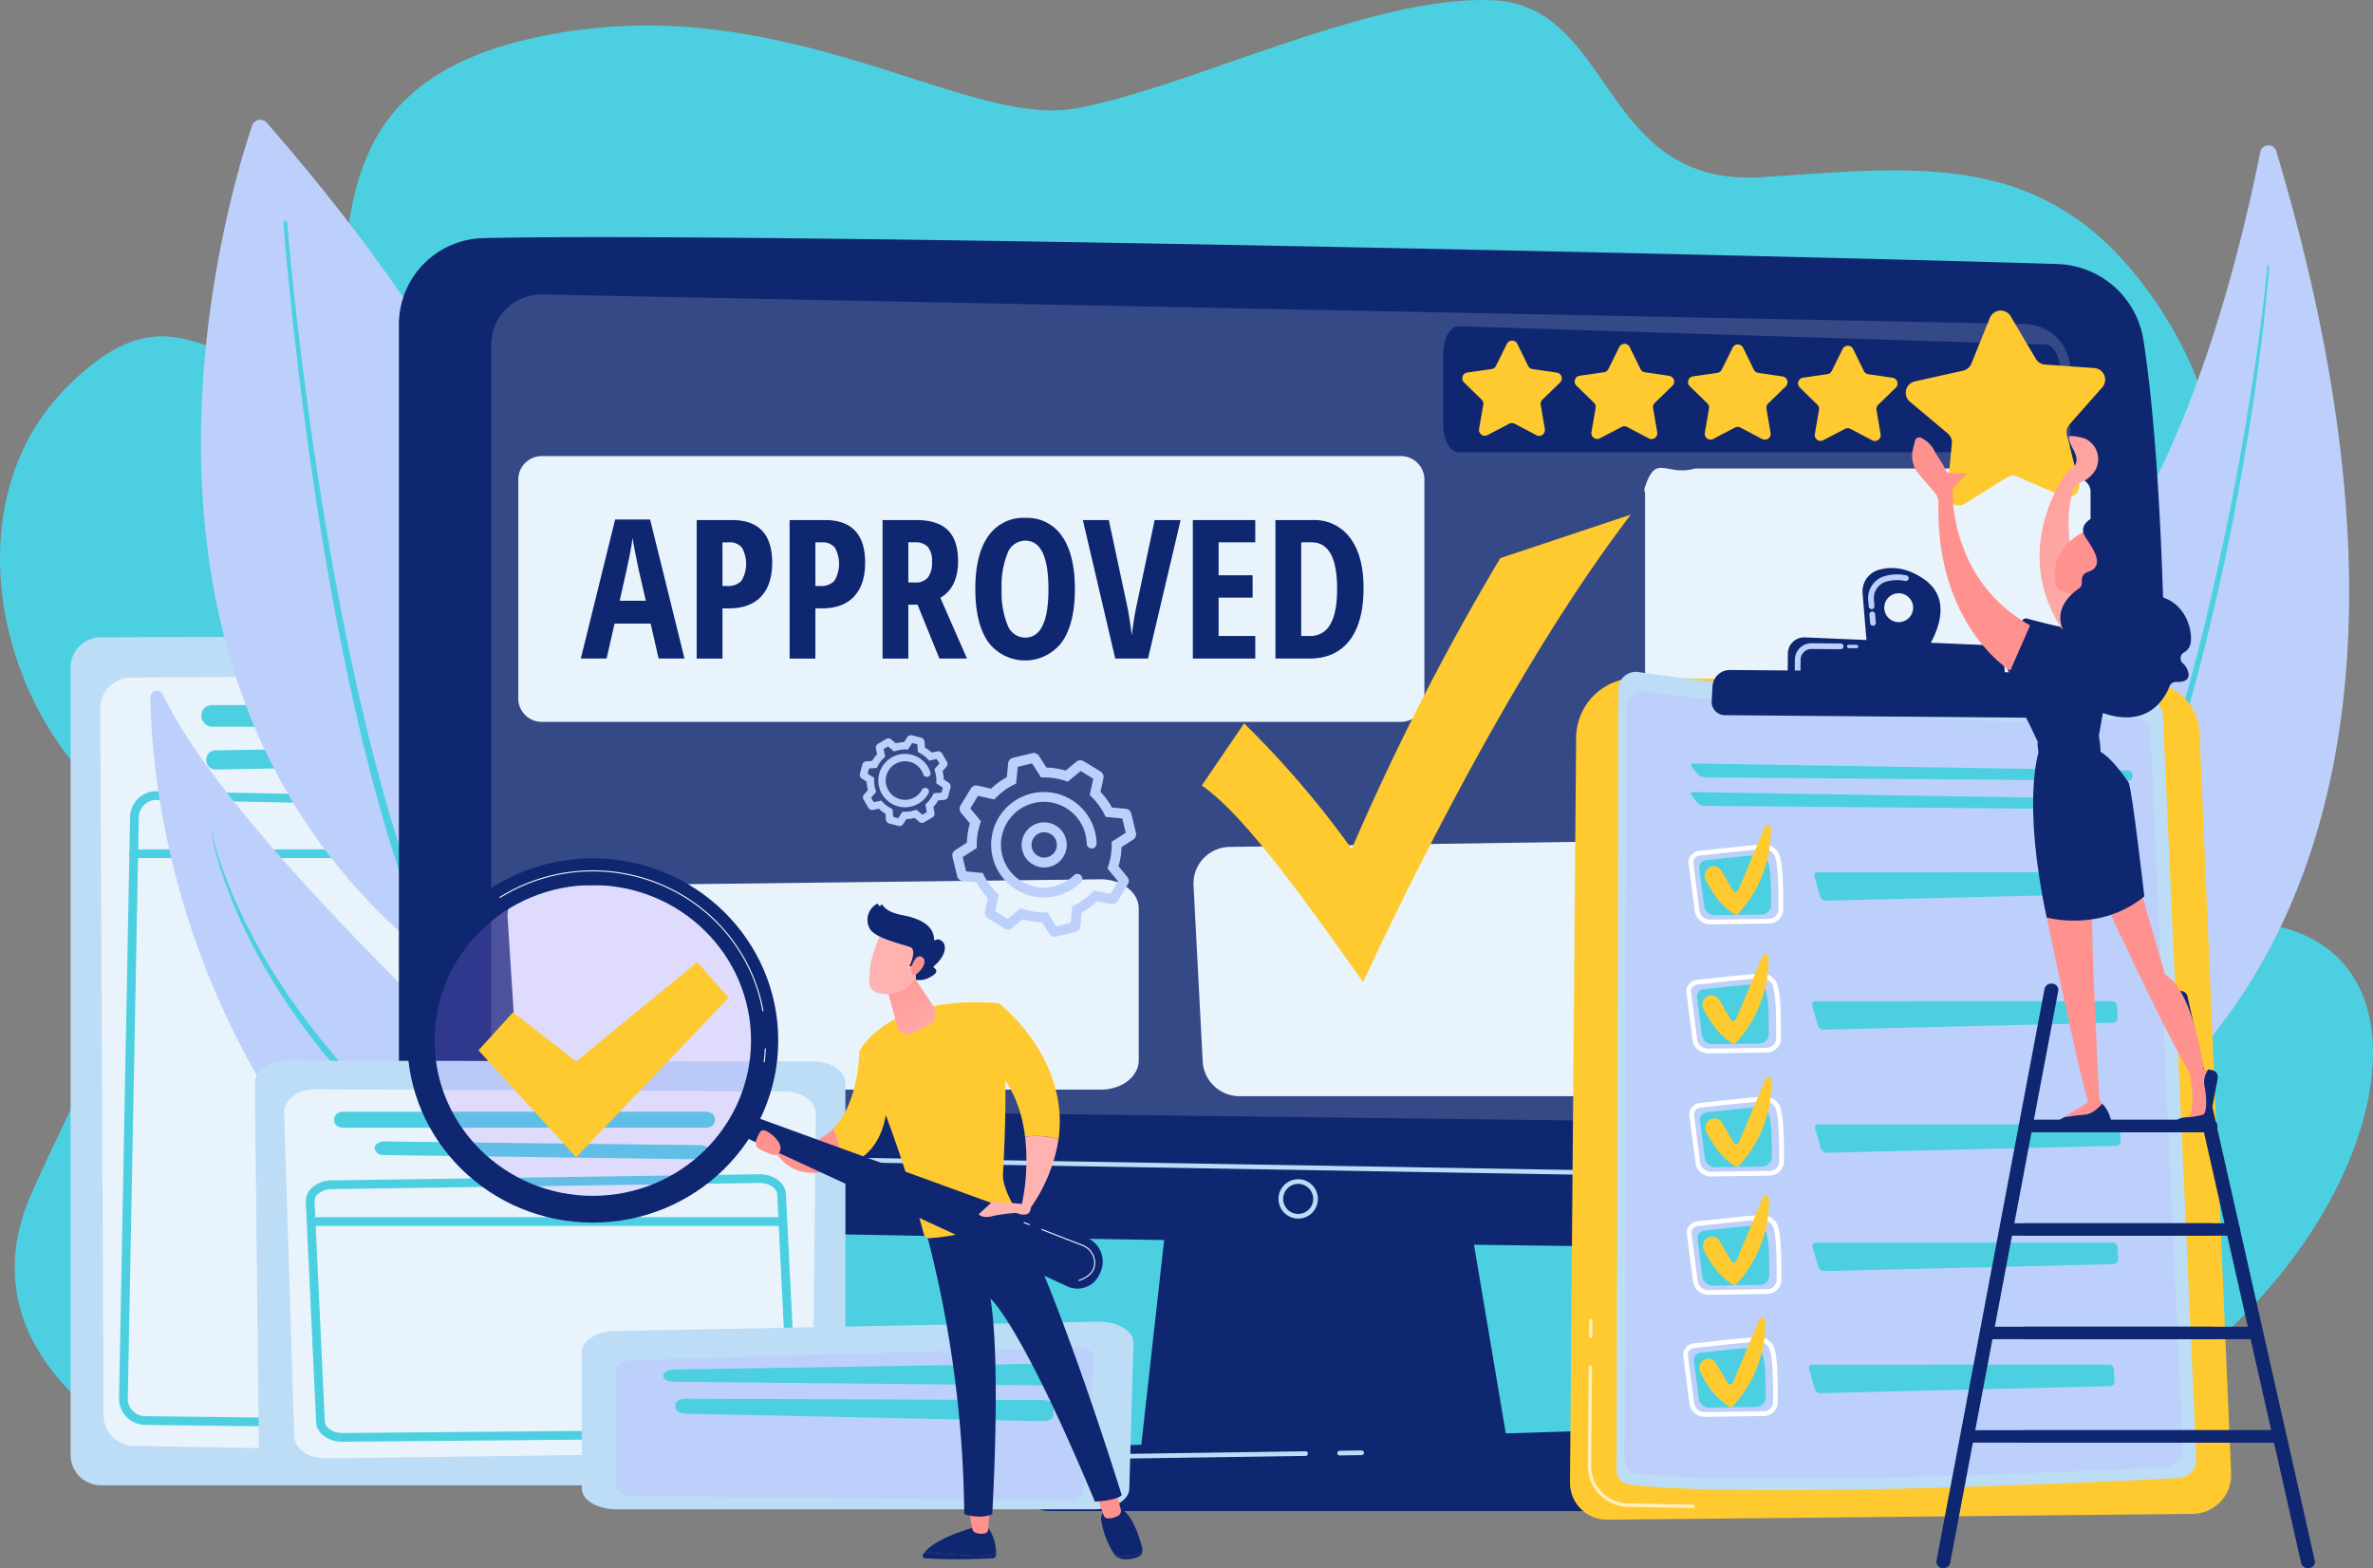 <svg xmlns="http://www.w3.org/2000/svg" xmlns:xlink="http://www.w3.org/1999/xlink" width="504.125" height="333.168" viewBox="0 0 504.125 333.168">
  <rect x="0" y="0" width="504.125" height="333.168" fill="#808080" stroke="none"/>
  <defs>
    <linearGradient id="linear-gradient" x1="462.243" y1="0.5" x2="463.243" y2="0.5" gradientUnits="objectBoundingBox">
      <stop offset="0" stop-color="#ff928e"/>
      <stop offset="1" stop-color="#feb3b1"/>
    </linearGradient>
    <linearGradient id="linear-gradient-2" x1="376.311" y1="0.5" x2="377.311" y2="0.5" xlink:href="#linear-gradient"/>
    <linearGradient id="linear-gradient-3" x1="257.627" y1="0.1" x2="255.238" y2="1.142" xlink:href="#linear-gradient"/>
    <linearGradient id="linear-gradient-4" x1="142.899" y1="0.5" x2="143.899" y2="0.5" xlink:href="#linear-gradient"/>
    <linearGradient id="linear-gradient-5" x1="0.23" y1="-0.241" x2="0.898" y2="1.483" gradientUnits="objectBoundingBox">
      <stop offset="0" stop-color="#ff928e"/>
      <stop offset="0.105" stop-color="#ff9592"/>
      <stop offset="1" stop-color="#feb3b1"/>
    </linearGradient>
    <linearGradient id="linear-gradient-6" x1="31.019" y1="0.5" x2="32.019" y2="0.5" gradientUnits="objectBoundingBox">
      <stop offset="0" stop-color="#b37cff"/>
      <stop offset="1" stop-color="#f895e7"/>
    </linearGradient>
    <linearGradient id="linear-gradient-7" x1="184.084" y1="-1.222" x2="182.391" y2="3.818" xlink:href="#linear-gradient"/>
    <linearGradient id="linear-gradient-8" x1="402.242" y1="0.5" x2="403.242" y2="0.5" xlink:href="#linear-gradient"/>
    <linearGradient id="linear-gradient-9" x1="83.247" y1="74.372" x2="84.032" y2="73.078" xlink:href="#linear-gradient"/>
    <linearGradient id="linear-gradient-10" x1="336.448" y1="240.944" x2="339.659" y2="236.723" xlink:href="#linear-gradient"/>
    <linearGradient id="linear-gradient-11" x1="-0.183" y1="-0.178" x2="1.099" y2="0.971" xlink:href="#linear-gradient"/>
    <linearGradient id="linear-gradient-12" x1="47.577" y1="5.607" x2="48.341" y2="4.248" xlink:href="#linear-gradient"/>
    <linearGradient id="linear-gradient-13" x1="81.845" y1="5.836" x2="83.163" y2="4.383" xlink:href="#linear-gradient"/>
    <linearGradient id="linear-gradient-14" x1="140.883" y1="0.5" x2="141.883" y2="0.5" gradientUnits="objectBoundingBox">
      <stop offset="0" stop-color="#f9b776"/>
      <stop offset="1" stop-color="#f47960"/>
    </linearGradient>
    <linearGradient id="linear-gradient-15" x1="77.258" y1="0.479" x2="81.239" y2="0.754" xlink:href="#linear-gradient"/>
    <linearGradient id="linear-gradient-16" x1="39.501" y1="-6.768" x2="40.229" y2="-5.719" xlink:href="#linear-gradient"/>
  </defs>
  <g id="Grupo_215601" data-name="Grupo 215601" transform="translate(-915.875 -5889)">
    <g id="Grupo_212805" data-name="Grupo 212805" transform="translate(724.341 5755)">
      <path id="Trazado_224366" data-name="Trazado 224366" d="M320.587,449.212s-44.751-5.955-66-1.3-73.886-20.576-56.441-60.17,37.2-64.13,14.376-85.78-30-62.883-6.468-86.055,30.613.67,49.36-7.864-5.058-53.048,47.9-65.628S395.82,161.358,419.9,157.065s62.707-24.128,88.692-23.02,22.762,39.851,57.243,37.592,61.548-6.16,83.886,26.821,16.965,74.812-4.331,91.342-17.141,38.762,22.125,40.036,34.843,47.384,2.8,81.424-59.529,34.417-91.534,36.647S320.587,449.212,320.587,449.212Z" transform="translate(0)" fill="#4cd0e1"/>
      <g id="Grupo_212770" data-name="Grupo 212770" transform="translate(206.535 269.086)">
        <path id="Trazado_224367" data-name="Trazado 224367" d="M373.484,889.215H261.8a6.448,6.448,0,0,1-6.448-6.448V715.495a6.448,6.448,0,0,1,6.431-6.448l112.574-.3a6.448,6.448,0,0,1,6.465,6.483L379.933,882.8A6.448,6.448,0,0,1,373.484,889.215Z" transform="translate(-255.355 -708.744)" fill="#bddcf6"/>
        <path id="Trazado_224368" data-name="Trazado 224368" d="M388.494,743.861l-99.861.615a6.543,6.543,0,0,0-6.5,6.573l.7,150.133a6.543,6.543,0,0,0,6.424,6.512l97.027,1.77a6.543,6.543,0,0,0,6.662-6.45l2.137-152.518A6.543,6.543,0,0,0,388.494,743.861Z" transform="translate(-275.837 -735.607)" fill="#e8f3fc"/>
        <rect id="Rectángulo_303189" data-name="Rectángulo 303189" width="80.857" height="4.603" rx="2.302" transform="translate(27.739 14.708)" fill="#4cd0e1"/>
        <path id="Trazado_224369" data-name="Trazado 224369" d="M449.133,809.775h0a1.957,1.957,0,0,1-1.919,1.851l-67.29,1.226a1.957,1.957,0,0,1-1.993-1.957v-.16a1.957,1.957,0,0,1,1.926-1.957l67.29-1.067A1.957,1.957,0,0,1,449.133,809.775Z" transform="translate(-349.121 -784.451)" fill="#4cd0e1"/>
        <path id="Trazado_224370" data-name="Trazado 224370" d="M395.657,984.923l-91.013-1.092a5.577,5.577,0,0,1-5.509-5.682l2.342-123.466a5.577,5.577,0,0,1,5.684-5.471l90.855,1.769a5.585,5.585,0,0,1,5.468,5.675h0L401.3,979.445a5.591,5.591,0,0,1-5.576,5.478ZM304.473,852.106a3.7,3.7,0,0,0-1.14,2.611l-2.342,123.466a3.72,3.72,0,0,0,3.675,3.792l91.013,1.092a3.716,3.716,0,0,0,3.765-3.655l2.184-122.79h0a3.726,3.726,0,0,0-3.648-3.786l-90.855-1.769h-.074A3.7,3.7,0,0,0,304.473,852.106Z" transform="translate(-288.845 -816.196)" fill="#4cd0e1"/>
        <path id="Trazado_224371" data-name="Trazado 224371" d="M309.4,903.63H408.52a.928.928,0,1,0,0-1.856H309.4a.928.928,0,0,0,0,1.856Z" transform="translate(-295.988 -856.405)" fill="#4cd0e1"/>
      </g>
      <g id="Grupo_212771" data-name="Grupo 212771" transform="translate(234.227 159.44)">
        <path id="Trazado_224372" data-name="Trazado 224372" d="M384.036,243.491C377.2,263.96,342.265,384.7,449.681,437.834c0,0,43.46-73.57-62.54-194.971A1.826,1.826,0,0,0,384.036,243.491Z" transform="translate(-373.177 -242.24)" fill="#bdd0fb"/>
        <path id="Trazado_224373" data-name="Trazado 224373" d="M447.712,333.879c.537,6.88,1.214,13.739,1.952,20.6s1.56,13.7,2.459,20.538c1.8,13.673,3.9,27.309,6.427,40.873s5.464,27.06,9.128,40.379q2.717,10,6.17,19.789a174.38,174.38,0,0,0,7.977,19.178.928.928,0,1,0,1.662-.824l0-.005,0,0a172.671,172.671,0,0,1-8.014-18.925q-3.495-9.687-6.261-19.635c-3.734-13.237-6.744-26.682-9.36-40.2s-4.8-27.123-6.68-40.767q-1.414-10.234-2.589-20.5c-.781-6.842-1.5-13.7-2.082-20.554v0a.393.393,0,0,0-.783.064Z" transform="translate(-430.193 -312.017)" fill="#4cd0e1"/>
      </g>
      <g id="Grupo_212772" data-name="Grupo 212772" transform="translate(601.672 164.873)">
        <path id="Trazado_224374" data-name="Trazado 224374" d="M2009.966,266.6a1.756,1.756,0,0,0-3.4.158c-3.421,17.318-13.813,62.447-33.3,87.494-31.725,40.782-49.968,104.388-25.212,134.642C1948.053,488.9,2067.006,457.193,2009.966,266.6Z" transform="translate(-1936.528 -265.352)" fill="#bdd0fb"/>
        <path id="Trazado_224375" data-name="Trazado 224375" d="M2066.3,374.054c0,.532-.05,1-.079,1.494l-.117,1.46-.266,2.915c-.189,1.942-.4,3.882-.613,5.821q-.66,5.816-1.453,11.616c-1.06,7.732-2.321,15.436-3.7,23.118s-2.947,15.332-4.678,22.945l-.644,2.856-.681,2.847c-.462,1.9-.89,3.8-1.384,5.689l-1.444,5.675-1.529,5.653a379.887,379.887,0,0,1-15.087,44.336c-.361.907-.752,1.8-1.149,2.695l-1.179,2.682-1.179,2.682c-.4.889-.832,1.767-1.247,2.652-.845,1.761-1.65,3.541-2.529,5.285l-2.666,5.218a206.668,206.668,0,0,1-12.115,20.043.2.2,0,0,1-.329-.221v0a222.142,222.142,0,0,0,11.714-20.2l2.6-5.227c.857-1.747,1.641-3.53,2.464-5.293.4-.885.821-1.765,1.215-2.655l1.147-2.685,1.147-2.685c.386-.893.766-1.789,1.117-2.7l2.167-5.422c.711-1.812,1.372-3.643,2.061-5.464.338-.913.688-1.821,1.017-2.737l.964-2.757.964-2.756c.325-.918.643-1.837.939-2.765,2.489-7.38,4.683-14.855,6.805-22.348,4.186-15.007,7.6-30.223,10.536-45.528q2.182-11.483,3.92-23.047.877-5.779,1.636-11.576c.245-1.933.485-3.867.7-5.8l.312-2.905.14-1.453c.038-.48.088-.982.1-1.424v-.044a.2.2,0,0,1,.394.008Z" transform="translate(-1994.412 -348.353)" fill="#4cd0e1"/>
      </g>
      <g id="Grupo_212773" data-name="Grupo 212773" transform="translate(223.48 280.725)">
        <path id="Trazado_224376" data-name="Trazado 224376" d="M459.187,920.62s-1.231-26.036-28.156-51.715c-24.981-23.825-86.294-78.85-100.906-109.826a1.4,1.4,0,0,0-2.673.609c.262,16.273,4.122,56.978,33.3,96.776C398.382,907.786,459.187,920.62,459.187,920.62Z" transform="translate(-327.452 -758.263)" fill="#bdd0fb"/>
        <path id="Trazado_224377" data-name="Trazado 224377" d="M382.463,884.488a59.955,59.955,0,0,0,2.734,10.436c.146.426.283.856.436,1.279l.483,1.262.967,2.525,1.072,2.482c.365.824.7,1.665,1.111,2.465a127.544,127.544,0,0,0,10.9,18.671c.981,1.518,2.116,2.922,3.2,4.368,1.1,1.427,2.143,2.907,3.333,4.265l3.476,4.15c.565.706,1.2,1.347,1.811,2.011l1.844,1.981,1.845,1.981.925.988.97.944,3.878,3.775c.651.624,1.283,1.271,1.949,1.875l2,1.815,3.992,3.631,4.032,3.585c1.348,1.191,2.684,2.395,4.049,3.566q4.07,3.542,8.195,7.019c2.739,2.331,5.514,4.618,8.277,6.918l8.359,6.812c5.576,4.533,11.157,9.056,16.577,13.752,1.372,1.156,2.683,2.376,4.015,3.575.674.592,1.3,1.226,1.951,1.846s1.3,1.236,1.921,1.876c1.221,1.3,2.494,2.569,3.621,3.957l.872,1.019c.143.172.3.336.431.514l.4.537,1.6,2.152.006.008a.2.2,0,0,0,.335-.235,63.641,63.641,0,0,0-6.747-8.454c-.614-.66-1.26-1.289-1.889-1.935s-1.257-1.294-1.919-1.9c-1.31-1.236-2.6-2.5-3.949-3.688-5.342-4.832-10.894-9.406-16.4-14.026S452.1,973.07,446.64,968.406s-10.854-9.4-16.2-14.186l-3.98-3.625-1.99-1.813c-.664-.6-1.294-1.236-1.943-1.853l-3.866-3.723-.966-.931-.922-.974-1.839-1.954A158.3,158.3,0,0,1,401.2,922.87,126.535,126.535,0,0,1,390,904.582c-.43-.786-.773-1.614-1.167-2.418l-1.148-2.429-1.045-2.475-.522-1.238c-.166-.416-.317-.838-.475-1.257-.308-.841-.642-1.674-.929-2.523l-.84-2.555a52.92,52.92,0,0,1-1.356-5.206.025.025,0,0,0-.028-.022A.026.026,0,0,0,382.463,884.488Z" transform="translate(-369.533 -854.798)" fill="#4cd0e1"/>
      </g>
      <g id="Grupo_212775" data-name="Grupo 212775" transform="translate(276.277 184.378)">
        <path id="Trazado_224378" data-name="Trazado 224378" d="M1229.062,1189.612l-6.75,60.54h78.316l-10.2-60.54Z" transform="translate(-1064.783 -991.882)" fill="#0f2771"/>
        <path id="Trazado_224379" data-name="Trazado 224379" d="M552.083,366.911V533.453A25.264,25.264,0,0,0,576.7,558.71c60.829,1.568,273.58,5.372,331.486,4.518a18.59,18.59,0,0,0,18.3-18.06c1.117-38.69,2.93-131.726-3.781-174.919a19.13,19.13,0,0,0-18.292-16.192c-50.967-1.63-276.5-6.808-334.375-5.508A18.363,18.363,0,0,0,552.083,366.911Z" transform="translate(-552.083 -348.341)" fill="#0f2771"/>
        <path id="Trazado_224380" data-name="Trazado 224380" d="M596.544,387.159V545.385a14.638,14.638,0,0,0,14.419,14.636l322.9,3.989a14.246,14.246,0,0,0,14.459-14.191l.54-156.812A10.419,10.419,0,0,0,938.7,382.553l-330.589-6.679A11.289,11.289,0,0,0,596.544,387.159Z" transform="translate(-586.094 -369.4)" fill="#0f2771"/>
        <path id="Trazado_224381" data-name="Trazado 224381" d="M635.515,410.78V559.289a13.836,13.836,0,0,0,13.729,13.737L956.7,576.77a13.473,13.473,0,0,0,13.767-13.32l.515-147.182a9.846,9.846,0,0,0-9.679-9.813l-314.774-6.268A10.677,10.677,0,0,0,635.515,410.78Z" transform="translate(-615.905 -387.999)" fill="#fff" opacity="0.16"/>
        <path id="Trazado_224382" data-name="Trazado 224382" d="M949.14,1181.264h-.008l-354.208-6.035a.5.5,0,0,1,.016-.99l354.208,6.035a.5.5,0,0,1-.008.99Z" transform="translate(-584.482 -980.122)" fill="#bddcf6"/>
        <g id="Grupo_212774" data-name="Grupo 212774" transform="translate(186.868 200.153)">
          <path id="Trazado_224383" data-name="Trazado 224383" d="M1351.32,1208.281a4.181,4.181,0,1,1,4.181-4.181A4.186,4.186,0,0,1,1351.32,1208.281Zm0-7.371a3.19,3.19,0,1,0,3.19,3.19A3.194,3.194,0,0,0,1351.32,1200.91Z" transform="translate(-1347.139 -1199.92)" fill="#bddcf6"/>
        </g>
        <path id="Trazado_224384" data-name="Trazado 224384" d="M1238.147,1444.656H1123.526c-3.114,0-5.452-2.217-4.85-4.6l1.471-5.817c.442-1.749,2.367-3.033,4.653-3.1l110.5-3.448c2.388-.075,4.5,1.193,5.023,3.011l2.651,9.265C1243.661,1442.371,1241.311,1444.656,1238.147,1444.656Z" transform="translate(-985.433 -1174)" fill="#0f2771"/>
        <path id="Trazado_224385" data-name="Trazado 224385" d="M1400.532,1446.142a.5.5,0,0,1-.007-.99l4.735-.069a.511.511,0,0,1,.5.488.5.5,0,0,1-.488.5l-4.735.069Z" transform="translate(-1200.736 -1187.308)" fill="#bddcf6"/>
        <path id="Trazado_224386" data-name="Trazado 224386" d="M1135.427,1455.445a.5.5,0,0,1-.078-.006.5.5,0,0,1-.411-.567l.676-4.23a4.84,4.84,0,0,1,4.717-4.084l50.222-.734a.491.491,0,0,1,.5.488.5.5,0,0,1-.488.5l-50.222.734a3.852,3.852,0,0,0-3.754,3.25l-.676,4.23A.5.5,0,0,1,1135.427,1455.445Z" transform="translate(-997.941 -1187.874)" fill="#bddcf6"/>
      </g>
      <g id="Grupo_212776" data-name="Grupo 212776" transform="translate(299.351 230.902)">
        <path id="Trazado_224387" data-name="Trazado 224387" d="M776.194,928.794l-118.021,1.4c-4.545.054-8.128,3-7.906,6.493l1.965,30.907c.21,3.3,3.743,5.888,8.03,5.888H776.318c4.44,0,8.04-2.772,8.04-6.191V934.984C784.358,931.528,780.682,928.74,776.194,928.794Z" transform="translate(-650.257 -838.889)" fill="#e8f3fc"/>
        <path id="Trazado_224388" data-name="Trazado 224388" d="M1396.18,892.214l-118.021,1.717a7.782,7.782,0,0,0-7.906,7.945l1.965,37.818a7.846,7.846,0,0,0,8.03,7.2H1396.3a7.818,7.818,0,0,0,8.04-7.575V899.789A7.827,7.827,0,0,0,1396.18,892.214Z" transform="translate(-1124.524 -810.906)" fill="#e8f3fc"/>
        <path id="Trazado_224389" data-name="Trazado 224389" d="M847.37,546.282H665.125A4.978,4.978,0,0,0,660,551.1v46.822a4.978,4.978,0,0,0,5.125,4.817H847.37a4.978,4.978,0,0,0,5.125-4.817V551.1A4.978,4.978,0,0,0,847.37,546.282Z" transform="translate(-657.71 -546.282)" fill="#e8f3fc"/>
        <path id="Trazado_224390" data-name="Trazado 224390" d="M1761.879,557.041h-72.9a2.5,2.5,0,0,0-.635.061c-6.094,1.6-8.146-3.512-10.515,4.248-.1.311.123.64.123.966V608.68c0,2.66,4.8,4.817,10.71,4.817h73.221c5.915,0,10.711-2.156,10.711-4.817V561.858C1772.59,559.2,1767.794,557.041,1761.879,557.041Z" transform="translate(-1436.289 -554.408)" fill="#e8f3fc"/>
      </g>
      <g id="Grupo_212777" data-name="Grupo 212777" transform="translate(245.669 359.322)">
        <path id="Trazado_224391" data-name="Trazado 224391" d="M429.2,1182.079H540.88c3.561,0,6.448-2.133,6.448-4.764v-79.665c0-2.626-2.876-4.757-6.431-4.764l-112.574-.223c-3.581-.007-6.485,2.143-6.465,4.789l.893,79.888C422.77,1179.962,425.651,1182.079,429.2,1182.079Z" transform="translate(-421.858 -1092.664)" fill="#bddcf6"/>
        <path id="Trazado_224392" data-name="Trazado 224392" d="M454.951,1118.607l99.861.454c3.61.016,6.519,2.189,6.5,4.856l-.7,67c-.017,2.627-2.869,4.763-6.424,4.811l-97.027,1.308c-3.624.049-6.611-2.088-6.662-4.765l-2.137-68.765C448.316,1120.8,451.285,1118.59,454.951,1118.607Z" transform="translate(-442.136 -1112.509)" fill="#e8f3fc"/>
        <path id="Trazado_224393" data-name="Trazado 224393" d="M493.652,1140.338v.509c0,.8.876,1.446,1.957,1.446h76.942c1.081,0,1.957-.647,1.957-1.446v-.509c0-.8-.876-1.446-1.957-1.446H495.609C494.528,1138.892,493.652,1139.54,493.652,1140.338Z" transform="translate(-476.778 -1128.027)" fill="#4cd0e1"/>
        <path id="Trazado_224394" data-name="Trazado 224394" d="M530.167,1167.3h0a1.788,1.788,0,0,0,1.919,1.367l67.29.906c1.095.015,1.993-.637,1.993-1.446v-.118c0-.79-.858-1.433-1.926-1.446l-67.29-.788C531.018,1165.765,530.106,1166.466,530.167,1167.3Z" transform="translate(-504.708 -1148.594)" fill="#4cd0e1"/>
        <path id="Trazado_224395" data-name="Trazado 224395" d="M470.125,1247.981l-2.184-46.8c0-.007,0-.014,0-.021a3.791,3.791,0,0,1,1.116-2.715,6.159,6.159,0,0,1,4.356-1.731l90.854-1.306h.1c3.023,0,5.514,1.9,5.574,4.252l2.343,47.324a3.789,3.789,0,0,1-1.122,2.727,6.165,6.165,0,0,1-4.39,1.725l-91.013.807H475.7C472.624,1252.24,470.182,1250.37,470.125,1247.981Zm94.169-50.719-90.854,1.306a4.365,4.365,0,0,0-3.046,1.162,1.96,1.96,0,0,0-.6,1.374l2.184,46.812c.033,1.345,1.732,2.468,3.721,2.468h.047l91.013-.807a4.373,4.373,0,0,0,3.072-1.158,1.949,1.949,0,0,0,.6-1.368l-2.343-47.324c-.034-1.348-1.73-2.465-3.721-2.465Zm-95.43,3.873h0Z" transform="translate(-457.109 -1171.258)" fill="#4cd0e1"/>
        <path id="Trazado_224396" data-name="Trazado 224396" d="M473.887,1236.095h99.12a.928.928,0,1,0,0-1.856h-99.12a.928.928,0,1,0,0,1.856Z" transform="translate(-460.948 -1200.964)" fill="#4cd0e1"/>
      </g>
      <g id="Grupo_212778" data-name="Grupo 212778" transform="translate(315.131 414.799)">
        <path id="Trazado_224397" data-name="Trazado 224397" d="M834.581,1333.191l-.869,31.026c-.067,2.41-3.346,4.343-7.367,4.343H724.761c-4.069,0-7.368-1.978-7.368-4.417V1335.1c0-2.384,3.155-4.338,7.129-4.415l102.454-1.988C831.185,1328.62,834.652,1330.667,834.581,1333.191Z" transform="translate(-717.393 -1328.7)" fill="#bddcf6"/>
        <path id="Trazado_224398" data-name="Trazado 224398" d="M849.976,1353.767l-2.2,28.531c-.085,1.1-1.608,1.953-3.437,1.933l-92.5-.977c-1.844-.02-3.322-.921-3.322-2.027v-24.744c0-1.08,1.414-1.971,3.214-2.025l94.706-2.811C848.423,1351.589,850.068,1352.572,849.976,1353.767Z" transform="translate(-741.196 -1346.253)" fill="#bdd0fb"/>
        <path id="Trazado_224399" data-name="Trazado 224399" d="M875.075,1367.833v2.055c0,.724-.99,1.308-2.2,1.3l-79.784-.781c-1.181-.011-2.128-.589-2.128-1.3h0c0-.7.934-1.278,2.106-1.3l79.784-1.275C874.071,1366.517,875.075,1367.1,875.075,1367.833Z" transform="translate(-773.672 -1357.643)" fill="#4cd0e1"/>
        <path id="Trazado_224400" data-name="Trazado 224400" d="M882.356,1399.922v1.885c0,.734-1.015,1.322-2.239,1.3l-75.99-1.587c-1.165-.024-2.088-.6-2.088-1.3v-.588c0-.72.977-1.3,2.177-1.3l75.99.289C881.4,1398.63,882.356,1399.209,882.356,1399.922Z" transform="translate(-782.144 -1381.969)" fill="#4cd0e1"/>
      </g>
      <g id="Grupo_212781" data-name="Grupo 212781" transform="translate(525.069 254.68)">
        <path id="Trazado_224401" data-name="Trazado 224401" d="M1624.771,746.864l108.447.9a11.235,11.235,0,0,1,11.132,10.756l6.707,157.293a8.285,8.285,0,0,1-8.2,8.638l-124.312,1.233a7.864,7.864,0,0,1-7.942-7.929l1.307-158.24A12.753,12.753,0,0,1,1624.771,746.864Z" transform="translate(-1610.607 -723.497)" fill="#feca2f"/>
        <path id="Trazado_224402" data-name="Trazado 224402" d="M1649.1,1398.508h0l-13.906-.295a8.635,8.635,0,0,1-8.419-8.671l.173-21a.354.354,0,0,1,.357-.351.359.359,0,0,1,.351.357l-.173,21a7.923,7.923,0,0,0,7.726,7.957l13.906.295a.354.354,0,0,1-.014.708Z" transform="translate(-1622.972 -1198.792)" fill="#fff" opacity="0.7"/>
        <path id="Trazado_224403" data-name="Trazado 224403" d="M1628.088,1330.161a.354.354,0,0,1-.348-.357l.028-3.4a.355.355,0,0,1,.357-.351h0a.354.354,0,0,1,.349.357l-.028,3.4a.354.354,0,0,1-.357.351Z" transform="translate(-1623.713 -1166.555)" fill="#fff" opacity="0.7"/>
        <g id="Grupo_212779" data-name="Grupo 212779" transform="translate(9.883 22.056)">
          <path id="Trazado_224404" data-name="Trazado 224404" d="M1657.281,741.33c14.793,2.13,65.667,8.762,107.8,5.878a3.425,3.425,0,0,1,3.662,3.261l7.089,158a3.942,3.942,0,0,1-3.737,4.115c-17.717.9-90.679,4.351-116.669,1.411a3.123,3.123,0,0,1-2.769-3.114l.394-165.889A3.7,3.7,0,0,1,1657.281,741.33Z" transform="translate(-1652.655 -741.291)" fill="#bddcf6"/>
          <path id="Trazado_224405" data-name="Trazado 224405" d="M1664.452,758.819c14.236,2.051,63.194,8.433,103.739,5.657a3.3,3.3,0,0,1,3.524,3.138l6.822,152.048a3.793,3.793,0,0,1-3.6,3.96c-17.05.868-87.265,4.187-112.276,1.358a3.006,3.006,0,0,1-2.665-3l.379-159.642A3.565,3.565,0,0,1,1664.452,758.819Z" transform="translate(-1658.274 -754.671)" fill="#bdd0fb"/>
          <path id="Trazado_224406" data-name="Trazado 224406" d="M1812.952,827.793a.871.871,0,0,0,.886-.931l-.018-.31a1.031,1.031,0,0,0-.994-.954l-92.285-1.49c-.517-.009-.679.318-.361.725l1.149,1.467a2.213,2.213,0,0,0,1.52.748Z" transform="translate(-1704.184 -804.643)" fill="#4cd0e1"/>
          <path id="Trazado_224407" data-name="Trazado 224407" d="M1720.327,849.952c-.517-.008-.679.318-.361.725l1.149,1.467a2.214,2.214,0,0,0,1.52.748l90.1.744a.871.871,0,0,0,.886-.931l-.018-.31a1.031,1.031,0,0,0-.994-.954Z" transform="translate(-1704.021 -824.412)" fill="#4cd0e1"/>
          <path id="Trazado_224408" data-name="Trazado 224408" d="M1732.734,1030.868h-.033l-12.2.177a3.309,3.309,0,0,1-3.444-2.734l-1.32-10.212a2.254,2.254,0,0,1,.492-1.708,2.708,2.708,0,0,1,1.865-.977h0c1.028-.095,2.442-.25,4-.42,3.389-.371,7.23-.792,9.491-.875l.05,0a3.433,3.433,0,0,1,3.454,2.33c.694,2.339.745,6.791.738,11.535A3.046,3.046,0,0,1,1732.734,1030.868Zm-14.553-14.461a1.708,1.708,0,0,0-1.179.607,1.265,1.265,0,0,0-.281.958l1.32,10.212a2.318,2.318,0,0,0,2.442,1.866l12.2-.177h.024a2.051,2.051,0,0,0,2.114-1.891c.007-4.667-.042-9.04-.7-11.251a2.465,2.465,0,0,0-2.512-1.616c-2.225.081-6.214.519-9.419.869-1.563.172-2.983.327-4.015.423Z" transform="translate(-1700.893 -949.993)" fill="#fff"/>
          <path id="Trazado_224409" data-name="Trazado 224409" d="M1726.891,1024.726c2.559-.237,8.117-.937,10.758-1.034a2.363,2.363,0,0,1,2.4,1.576c.555,1.873.578,5.633.573,9.1a2.03,2.03,0,0,1-2.1,1.909l-9.753.142a2.254,2.254,0,0,1-2.352-1.839l-1.054-8.161A1.584,1.584,0,0,1,1726.891,1024.726Z" transform="translate(-1708.267 -957.316)" fill="#4cd0e1"/>
          <path id="Trazado_224410" data-name="Trazado 224410" d="M1830.023,1039.023a.67.67,0,0,0-.679.9l1.232,4.252a1.29,1.29,0,0,0,1.2.88l61.561-1.485a.918.918,0,0,0,.9-.962l-.123-2.671a1,1,0,0,0-.983-.939Z" transform="translate(-1787.788 -969.03)" fill="#4cd0e1"/>
          <path id="Trazado_224411" data-name="Trazado 224411" d="M1731.252,1005.522h0a1.873,1.873,0,0,1,2.6.641l2.511,4.256a.6.6,0,0,0,1.073-.072l5.649-13.433a.667.667,0,0,1,1.281.257,26.242,26.242,0,0,1-7.194,18.444s-3.613-1.3-6.648-7.565A1.965,1.965,0,0,1,1731.252,1005.522Z" transform="translate(-1712.07 -936.52)" fill="#feca2f"/>
          <path id="Trazado_224412" data-name="Trazado 224412" d="M1734.749,914.256h-.034l-12.2.177a3.309,3.309,0,0,1-3.444-2.734l-1.32-10.212a2.253,2.253,0,0,1,.492-1.708,2.707,2.707,0,0,1,1.865-.977h0c1.028-.095,2.442-.25,4-.42,3.389-.371,7.231-.792,9.491-.875l.05,0a3.433,3.433,0,0,1,3.454,2.33c.693,2.339.745,6.791.738,11.535A3.046,3.046,0,0,1,1734.749,914.256ZM1720.2,899.8a1.706,1.706,0,0,0-1.179.607,1.265,1.265,0,0,0-.281.958l1.32,10.212a2.318,2.318,0,0,0,2.442,1.866l12.2-.177h.024a2.05,2.05,0,0,0,2.115-1.891c.006-4.667-.042-9.04-.7-11.251a2.465,2.465,0,0,0-2.512-1.616c-2.225.081-6.214.519-9.419.869-1.563.172-2.983.327-4.015.423Z" transform="translate(-1702.434 -860.789)" fill="#fff"/>
          <path id="Trazado_224413" data-name="Trazado 224413" d="M1728.9,908.114c2.559-.237,8.116-.937,10.758-1.034a2.363,2.363,0,0,1,2.4,1.576c.555,1.873.578,5.633.574,9.1a2.03,2.03,0,0,1-2.1,1.909l-9.753.142a2.254,2.254,0,0,1-2.352-1.838l-1.055-8.16A1.584,1.584,0,0,1,1728.9,908.114Z" transform="translate(-1709.807 -868.112)" fill="#4cd0e1"/>
          <path id="Trazado_224414" data-name="Trazado 224414" d="M1832.037,922.41a.67.67,0,0,0-.679.9l1.232,4.252a1.29,1.29,0,0,0,1.2.88l61.561-1.485a.918.918,0,0,0,.9-.962l-.123-2.671a1,1,0,0,0-.983-.939Z" transform="translate(-1789.329 -879.825)" fill="#4cd0e1"/>
          <path id="Trazado_224415" data-name="Trazado 224415" d="M1733.266,888.91h0a1.873,1.873,0,0,1,2.6.641l2.511,4.256a.6.6,0,0,0,1.073-.072L1745.1,880.3a.667.667,0,0,1,1.281.257A26.243,26.243,0,0,1,1739.185,899s-3.613-1.3-6.648-7.565A1.965,1.965,0,0,1,1733.266,888.91Z" transform="translate(-1713.61 -847.315)" fill="#feca2f"/>
          <path id="Trazado_224416" data-name="Trazado 224416" d="M1735.419,1142.132h-.034l-12.2.177a3.309,3.309,0,0,1-3.444-2.734l-1.32-10.212a2.255,2.255,0,0,1,.491-1.708,2.707,2.707,0,0,1,1.865-.977h0c1.028-.095,2.442-.25,4-.42,3.389-.371,7.23-.792,9.491-.875h.05a3.432,3.432,0,0,1,3.454,2.331c.693,2.339.745,6.791.738,11.534A3.046,3.046,0,0,1,1735.419,1142.132Zm-14.554-14.461a1.707,1.707,0,0,0-1.179.607,1.265,1.265,0,0,0-.281.958l1.32,10.212a2.318,2.318,0,0,0,2.442,1.866l12.2-.177h.024a2.05,2.05,0,0,0,2.114-1.891c.007-4.667-.042-9.04-.7-11.251a2.48,2.48,0,0,0-2.512-1.617c-2.224.082-6.214.519-9.419.869-1.563.172-2.983.327-4.015.423Z" transform="translate(-1702.946 -1035.105)" fill="#fff"/>
          <path id="Trazado_224417" data-name="Trazado 224417" d="M1729.574,1135.99c2.559-.237,8.117-.937,10.758-1.034a2.363,2.363,0,0,1,2.4,1.576c.556,1.873.578,5.634.574,9.1a2.031,2.031,0,0,1-2.1,1.909l-9.753.142a2.254,2.254,0,0,1-2.352-1.838l-1.055-8.16A1.584,1.584,0,0,1,1729.574,1135.99Z" transform="translate(-1710.32 -1042.429)" fill="#4cd0e1"/>
          <path id="Trazado_224418" data-name="Trazado 224418" d="M1832.707,1150.287a.67.67,0,0,0-.678.9l1.232,4.253a1.29,1.29,0,0,0,1.2.88l61.561-1.485a.918.918,0,0,0,.9-.962l-.123-2.671a1,1,0,0,0-.983-.939Z" transform="translate(-1789.842 -1054.142)" fill="#4cd0e1"/>
          <path id="Trazado_224419" data-name="Trazado 224419" d="M1733.935,1116.786h0a1.873,1.873,0,0,1,2.6.64l2.51,4.256a.6.6,0,0,0,1.073-.072l5.649-13.433a.667.667,0,0,1,1.281.257,26.245,26.245,0,0,1-7.194,18.444s-3.613-1.3-6.648-7.565A1.964,1.964,0,0,1,1733.935,1116.786Z" transform="translate(-1714.122 -1021.632)" fill="#feca2f"/>
          <path id="Trazado_224420" data-name="Trazado 224420" d="M1733.137,1249.094h-.032l-12.2.177a3.308,3.308,0,0,1-3.444-2.734l-1.32-10.211a2.256,2.256,0,0,1,.491-1.708,2.71,2.71,0,0,1,1.865-.977h0c1.027-.095,2.44-.25,4-.42,3.223-.353,7.234-.792,9.5-.875a3.482,3.482,0,0,1,3.5,2.328c.694,2.339.745,6.791.738,11.535A3.048,3.048,0,0,1,1733.137,1249.094Zm-14.552-14.462a1.709,1.709,0,0,0-1.179.608,1.268,1.268,0,0,0-.281.958l1.32,10.212a2.317,2.317,0,0,0,2.442,1.866l12.2-.176a2.1,2.1,0,0,0,2.138-1.892c.007-4.667-.042-9.039-.7-11.25a2.494,2.494,0,0,0-2.512-1.616c-2.225.081-6.216.518-9.423.869-1.561.171-2.98.327-4.011.422Z" transform="translate(-1701.202 -1116.928)" fill="#fff"/>
          <path id="Trazado_224421" data-name="Trazado 224421" d="M1727.293,1242.948c2.559-.237,8.117-.937,10.758-1.033a2.363,2.363,0,0,1,2.4,1.576c.555,1.873.578,5.633.574,9.1a2.031,2.031,0,0,1-2.1,1.909l-9.753.142a2.254,2.254,0,0,1-2.352-1.838l-1.054-8.16A1.584,1.584,0,0,1,1727.293,1242.948Z" transform="translate(-1708.575 -1124.248)" fill="#4cd0e1"/>
          <path id="Trazado_224422" data-name="Trazado 224422" d="M1830.426,1257.245a.67.67,0,0,0-.679.9l1.232,4.252a1.29,1.29,0,0,0,1.2.88l61.561-1.485a.918.918,0,0,0,.9-.962l-.123-2.671a1,1,0,0,0-.983-.939Z" transform="translate(-1788.097 -1135.961)" fill="#4cd0e1"/>
          <path id="Trazado_224423" data-name="Trazado 224423" d="M1731.655,1223.744h0a1.873,1.873,0,0,1,2.6.64l2.511,4.256a.6.6,0,0,0,1.072-.072l5.649-13.433a.667.667,0,0,1,1.281.257,26.245,26.245,0,0,1-7.194,18.444s-3.613-1.3-6.648-7.565A1.965,1.965,0,0,1,1731.655,1223.744Z" transform="translate(-1712.378 -1103.451)" fill="#feca2f"/>
          <path id="Trazado_224424" data-name="Trazado 224424" d="M1729.9,1359.42h-.033l-12.2.177a3.309,3.309,0,0,1-3.444-2.735l-1.32-10.212a2.254,2.254,0,0,1,.492-1.708,2.709,2.709,0,0,1,1.865-.977h0c1.028-.094,2.442-.25,4-.42,3.389-.371,7.23-.792,9.491-.875a3.472,3.472,0,0,1,3.5,2.328c.694,2.339.745,6.792.738,11.535A3.046,3.046,0,0,1,1729.9,1359.42Zm-14.553-14.461a1.705,1.705,0,0,0-1.179.607,1.265,1.265,0,0,0-.281.958l1.32,10.212a2.318,2.318,0,0,0,2.442,1.866l12.2-.177h.024a2.05,2.05,0,0,0,2.114-1.89c.007-4.667-.042-9.04-.7-11.251a2.51,2.51,0,0,0-2.512-1.616c-2.225.081-6.214.519-9.42.869-1.563.172-2.983.327-4.015.423Z" transform="translate(-1698.723 -1201.324)" fill="#fff"/>
          <path id="Trazado_224425" data-name="Trazado 224425" d="M1724.054,1353.269c2.559-.237,8.116-.937,10.758-1.033a2.363,2.363,0,0,1,2.4,1.576c.555,1.873.579,5.633.574,9.1a2.031,2.031,0,0,1-2.1,1.909l-9.753.141a2.254,2.254,0,0,1-2.352-1.838l-1.054-8.161A1.585,1.585,0,0,1,1724.054,1353.269Z" transform="translate(-1706.097 -1208.639)" fill="#4cd0e1"/>
          <path id="Trazado_224426" data-name="Trazado 224426" d="M1827.187,1367.565a.67.67,0,0,0-.678.9l1.232,4.252a1.29,1.29,0,0,0,1.2.88l61.561-1.485a.918.918,0,0,0,.9-.962l-.123-2.671a1,1,0,0,0-.983-.939Z" transform="translate(-1785.619 -1220.352)" fill="#4cd0e1"/>
          <path id="Trazado_224427" data-name="Trazado 224427" d="M1728.416,1334.064h0a1.873,1.873,0,0,1,2.6.641l2.511,4.256a.6.6,0,0,0,1.073-.073l5.649-13.433a.667.667,0,0,1,1.281.257,26.244,26.244,0,0,1-7.194,18.444s-3.613-1.305-6.648-7.565A1.965,1.965,0,0,1,1728.416,1334.064Z" transform="translate(-1709.901 -1187.842)" fill="#feca2f"/>
        </g>
        <path id="Trazado_224428" data-name="Trazado 224428" d="M1888.112,649.882c-3.895-2.757-7.3-2.732-9.7-2.044a4.783,4.783,0,0,0-3.438,5l.941,11.295,12.3,1.194S1895.75,655.29,1888.112,649.882Zm-5.486,9.061a3.068,3.068,0,1,1,3.094-3.043A3.069,3.069,0,0,1,1882.626,658.943Z" transform="translate(-1812.821 -647.45)" fill="#0f2771"/>
        <g id="Grupo_212780" data-name="Grupo 212780" transform="translate(63.328 1.349)">
          <path id="Trazado_224429" data-name="Trazado 224429" d="M1880.863,664.062a.609.609,0,0,1-.393-.52l-.15-1.8a.609.609,0,0,1,1.215-.1l.15,1.8a.61.61,0,0,1-.821.621Zm-.294-3.525a.609.609,0,0,1-.393-.52l-.114-1.366a4.878,4.878,0,0,1,3.5-5.089,9.513,9.513,0,0,1,4.65-.153.61.61,0,0,1-.255,1.192,8.3,8.3,0,0,0-4.06.132,3.656,3.656,0,0,0-2.622,3.817l.114,1.366a.61.61,0,0,1-.822.621Z" transform="translate(-1880.045 -653.191)" fill="#bdd0fb"/>
        </g>
        <path id="Trazado_224430" data-name="Trazado 224430" d="M1807.319,719.23l.047-5.674a3.463,3.463,0,0,1,3.61-3.431l39.112,1.664a3.368,3.368,0,0,1,3.22,3.191l.282,5.455Z" transform="translate(-1761.084 -695.391)" fill="#0f2771"/>
        <path id="Trazado_224431" data-name="Trazado 224431" d="M1861.326,717.5a.354.354,0,0,1,.009-.708l1.683.014a.35.35,0,0,1,.351.357.354.354,0,0,1-.357.351l-1.682-.014Z" transform="translate(-1802.132 -700.492)" fill="#bdd0fb"/>
        <path id="Trazado_224432" data-name="Trazado 224432" d="M1814.2,721.8a.609.609,0,0,1-.395-.576l.019-2.3a3.53,3.53,0,0,1,3.558-3.5l6.186.052a.61.61,0,0,1-.01,1.219l-6.186-.052a2.313,2.313,0,0,0-2.329,2.291l-.019,2.3a.609.609,0,0,1-.824.565Z" transform="translate(-1766.05 -699.448)" fill="#bdd0fb"/>
        <path id="Trazado_224433" data-name="Trazado 224433" d="M1742.566,739.609l68.414.563a5.057,5.057,0,0,1,4.948,4.235l.055.335a4.343,4.343,0,0,1-4.321,5.048l-70.189-.58a2.824,2.824,0,0,1-2.8-2.982l.177-3.14A3.687,3.687,0,0,1,1742.566,739.609Z" transform="translate(-1708.573 -717.948)" fill="#0f2771"/>
      </g>
      <path id="Trazado_224434" data-name="Trazado 224434" d="M1286.779,643.5a203.264,203.264,0,0,1,22.854,26.676,530.333,530.333,0,0,1,31.573-61.787l27.745-9.248c-19.113,24.922-39.489,62.061-56.908,99.31-12.595-17.75-25.179-35.464-34.256-41.75Z" transform="translate(-830.943 -355.819)" fill="#feca2f"/>
      <g id="Grupo_212792" data-name="Grupo 212792" transform="translate(278.068 316.356)">
        <g id="Grupo_212791" data-name="Grupo 212791" transform="translate(0)">
          <g id="Grupo_212790" data-name="Grupo 212790">
            <g id="Grupo_212787" data-name="Grupo 212787" transform="translate(77.718 22.799)">
              <g id="Grupo_212782" data-name="Grupo 212782" transform="translate(31.757 115.35)">
                <path id="Trazado_224435" data-name="Trazado 224435" d="M1025.923,1536.989c2.674.231,7.317.607,10.976.768a10.567,10.567,0,0,0,4.2-.411c0,.082,0,.16-.007.232a.757.757,0,0,1-.719.715,128.575,128.575,0,0,1-14.372.014.539.539,0,0,1-.439-.81A4.412,4.412,0,0,1,1025.923,1536.989Z" transform="translate(-1025.482 -1527.74)" fill="#0f2771"/>
                <path id="Trazado_224436" data-name="Trazado 224436" d="M1038.334,1520.18c-3.659-.161-8.3-.537-10.976-.768,2.63-3.226,10.976-5.4,10.976-5.4h2.357a9.886,9.886,0,0,1,1.838,5.758A10.57,10.57,0,0,1,1038.334,1520.18Z" transform="translate(-1026.917 -1510.162)" fill="#0f2771"/>
                <path id="Trazado_224437" data-name="Trazado 224437" d="M1071.463,1497.637l-.221,4.365a1,1,0,0,1-.851.938,3.872,3.872,0,0,1-1.771-.147,1.179,1.179,0,0,1-.793-.906l-.762-4.25Z" transform="translate(-1057.291 -1497.637)" fill="url(#linear-gradient)"/>
              </g>
              <g id="Grupo_212784" data-name="Grupo 212784" transform="translate(68.631 111.27)">
                <g id="Grupo_212783" data-name="Grupo 212783" transform="translate(1.039 4.051)">
                  <path id="Trazado_224438" data-name="Trazado 224438" d="M1202.914,1535.532a2.117,2.117,0,0,0,1.9-1.408l0,.017a1.507,1.507,0,0,1-1.016,1.719,6.644,6.644,0,0,1-2.813.44,2.8,2.8,0,0,1-2.109-.973l-.007-.009C1199.753,1535.751,1200.979,1535.8,1202.914,1535.532Z" transform="translate(-1196.037 -1525.52)" fill="#0f2771"/>
                  <path id="Trazado_224439" data-name="Trazado 224439" d="M1188.194,1497.517h1.944c2.961-.061,4.821,6.185,5.429,8.6a2.117,2.117,0,0,1-1.9,1.408c-1.934.27-3.161.219-4.035-.214a18.572,18.572,0,0,1-2.774-6.988A2.453,2.453,0,0,1,1188.194,1497.517Z" transform="translate(-1186.786 -1497.516)" fill="#0f2771"/>
                </g>
                <path id="Trazado_224440" data-name="Trazado 224440" d="M1186.508,1480.279l1.079,4.294a1.165,1.165,0,0,1-.606,1.321,4.139,4.139,0,0,1-2.235.541.974.974,0,0,1-.794-.649l-1.585-4.517Z" transform="translate(-1182.367 -1480.279)" fill="url(#linear-gradient-2)"/>
              </g>
              <path id="Trazado_224441" data-name="Trazado 224441" d="M1070.4,1286.878c-1.343,1.191-5.712,1.349-5.712,1.349-15.736-37.768-22.173-43.133-22.173-43.133,2.272,14.255.366,45.815.366,45.815-2.6,1.146-5.945,0-5.945,0a243.25,243.25,0,0,0-8.036-59.736c10.635-.239,16.291-3.879,18.138-5.339C1055.908,1240.125,1070.4,1286.878,1070.4,1286.878Z" transform="translate(-996.342 -1174.366)" fill="#0f2771"/>
              <path id="Trazado_224442" data-name="Trazado 224442" d="M997.9,1040.2c2.013,10.041,1.292,28.013.818,36.211-.133,2.3,1.475,5.5,2.775,7.677a.683.683,0,0,1-.276.961,47.406,47.406,0,0,1-18.1,5.017,1.219,1.219,0,0,1-1.226-.911c-6.339-23.67-13.7-38.8-13.7-38.8C976.316,1037.377,997.9,1040.2,997.9,1040.2Z" transform="translate(-949.896 -1032.165)" fill="#feca2f"/>
              <path id="Trazado_224443" data-name="Trazado 224443" d="M1061,1283.692a.5.5,0,0,0,.43-.766,15.811,15.811,0,0,0-6.239-5.417.5.5,0,1,0-.438.907,15.074,15.074,0,0,1,5.816,5.033A.5.5,0,0,0,1061,1283.692Z" transform="translate(-1015.895 -1213.859)" fill="#0f2771"/>
              <g id="Grupo_212785" data-name="Grupo 212785" transform="translate(45.751 8.033)">
                <path id="Trazado_224444" data-name="Trazado 224444" d="M1122.818,1161.38a34.542,34.542,0,0,1-6.379,15.2l-1.453-1.184a44.857,44.857,0,0,0,.724-14.527A17.387,17.387,0,0,1,1122.818,1161.38Z" transform="translate(-1107.942 -1132.561)" fill="url(#linear-gradient-3)"/>
                <path id="Trazado_224445" data-name="Trazado 224445" d="M1085.018,1053.43l2.248-12.39s15.023,11.484,12.627,28.818a17.387,17.387,0,0,0-7.108-.511C1092.1,1063.784,1090.047,1057.745,1085.018,1053.43Z" transform="translate(-1085.018 -1041.04)" fill="#feca2f"/>
              </g>
              <g id="Grupo_212786" data-name="Grupo 212786" transform="translate(0 18.194)">
                <path id="Trazado_224446" data-name="Trazado 224446" d="M950.274,1084.27l5.8,12.489c-.938,7.54-4.988,10.8-9.355,12.051a26.507,26.507,0,0,0-1.948-8.133C950.35,1094.915,950.274,1084.27,950.274,1084.27Z" transform="translate(-931.983 -1084.27)" fill="#feca2f"/>
                <path id="Trazado_224447" data-name="Trazado 224447" d="M903.152,1154.074a26.507,26.507,0,0,1,1.948,8.133c-11.652,4.521-14.735-4.247-14.735-4.247l2.153-.38C897.381,1158.093,900.778,1156.525,903.152,1154.074Z" transform="translate(-890.365 -1137.667)" fill="url(#linear-gradient-4)"/>
              </g>
              <path id="Trazado_224448" data-name="Trazado 224448" d="M990.918,1009.638l2.8,10.291a2,2,0,0,0,2.678,1.332,40.628,40.628,0,0,0,4.035-1.843,2.7,2.7,0,0,0,.951-3.877l-5.82-8.679Z" transform="translate(-967.284 -1006.863)" fill="url(#linear-gradient-5)"/>
            </g>
            <path id="Trazado_224449" data-name="Trazado 224449" d="M861.764,1141.308l71.736,26.109a5.493,5.493,0,0,1,3.121,7.436l-.218.479a5.106,5.106,0,0,1-6.791,2.521l-69.655-32.223Z" transform="translate(-789.386 -1086.909)" fill="#0f2771"/>
            <ellipse id="Elipse_16402" data-name="Elipse 16402" cx="35.412" cy="34.773" rx="35.412" ry="34.773" transform="translate(3.992 3.92)" opacity="0.2" fill="url(#linear-gradient-6)"/>
            <path id="Trazado_224450" data-name="Trazado 224450" d="M559.7,948.553c0,21.37,17.642,38.693,39.4,38.693s39.4-17.324,39.4-38.693-17.642-38.693-39.4-38.693S559.7,927.184,559.7,948.553Zm5.789,0c0-18.231,15.05-33.01,33.616-33.01s33.616,14.779,33.616,33.01-15.05,33.01-33.616,33.01S565.492,966.784,565.492,948.553Z" transform="translate(-559.704 -909.86)" fill="#0f2771"/>
            <g id="Grupo_212788" data-name="Grupo 212788" transform="translate(19.585 2.546)">
              <path id="Trazado_224451" data-name="Trazado 224451" d="M699.258,961.483h-.015a.114.114,0,0,1-.1-.128c.116-.905.2-1.829.243-2.745a.107.107,0,0,1,.12-.108.114.114,0,0,1,.108.12c-.046.922-.128,1.851-.244,2.763A.114.114,0,0,1,699.258,961.483Zm-.271-10.819a.114.114,0,0,1-.112-.094,35.258,35.258,0,0,0-2.1-7.2,36.027,36.027,0,0,0-13.239-16.161,37.17,37.17,0,0,0-40.329-.676.114.114,0,1,1-.121-.193,37.4,37.4,0,0,1,40.578.679,36.254,36.254,0,0,1,13.322,16.264,35.482,35.482,0,0,1,2.117,7.245.114.114,0,0,1-.092.132Z" transform="translate(-643.03 -920.693)" fill="#e8f3fc"/>
            </g>
            <path id="Trazado_224452" data-name="Trazado 224452" d="M1085.9,1220.607l-6.781-.553-2.937,2.707s.695.961,2.867.409a31.1,31.1,0,0,1,5.148-.687s3,1.352,3.036-1.178Z" transform="translate(-954.794 -1147.147)" fill="url(#linear-gradient-7)"/>
            <path id="Trazado_224453" data-name="Trazado 224453" d="M879.15,1160.725c-.586.458-2.6-.5-3.826-1.16a1.415,1.415,0,0,1-.684-1.672c.3-.933.789-2.138,1.4-2.29C877.045,1155.352,881.567,1158.837,879.15,1160.725Z" transform="translate(-800.569 -1097.835)" fill="url(#linear-gradient-8)"/>
            <path id="Trazado_224454" data-name="Trazado 224454" d="M1140.755,1255.929a.114.114,0,0,1-.037-.222c2.089-.722,3.183-1.9,3.252-3.5a3.889,3.889,0,0,0-2.542-3.743l-8.613-3.359a.114.114,0,0,1,.083-.212l8.613,3.359a4.116,4.116,0,0,1,2.687,3.965c-.074,1.7-1.22,2.951-3.405,3.707A.115.115,0,0,1,1140.755,1255.929Z" transform="translate(-998.056 -1166.141)" fill="#e8f3fc"/>
            <path id="Trazado_224455" data-name="Trazado 224455" d="M1117.93,1239.292a.109.109,0,0,1-.041-.008l-1.116-.435a.114.114,0,0,1,.083-.213l1.116.435a.114.114,0,0,1-.041.22Z" transform="translate(-985.785 -1161.356)" fill="#e8f3fc"/>
            <g id="Grupo_212789" data-name="Grupo 212789" transform="translate(97.744 9.658)">
              <path id="Trazado_224456" data-name="Trazado 224456" d="M979.82,975.685s-2.317,5.323-2.473,8.117-.758,4.607,2.473,5.169a6.867,6.867,0,0,0,7.426-3.83s2.31-4.288,1.792-6.044S979.82,975.685,979.82,975.685Z" transform="translate(-976.818 -969.871)" fill="url(#linear-gradient-9)"/>
              <path id="Trazado_224457" data-name="Trazado 224457" d="M984.9,964.219h-.408s1.683-3.451.2-4.058-7.335-1.8-8.6-3.879a3.864,3.864,0,0,1,1.493-5.315.217.217,0,0,1,.277.1l.135.255a.219.219,0,0,0,.4-.041h0a.218.218,0,0,1,.393-.06c.387.621,1.434,1.632,4.243,2.15,3.986.736,6.621,2.349,6.686,5.1a.219.219,0,0,0,.34.18c.294-.179.765-.263,1.394.266,1.095.92.647,3.307-1.752,5.271a.218.218,0,0,0,.01.352c.435.283,1.083.957-.6,1.855a4.479,4.479,0,0,1-3.119.72.22.22,0,0,1-.166-.227l.151-2.441a.22.22,0,0,0-.219-.233Z" transform="translate(-975.571 -950.95)" fill="#0f2771"/>
              <path id="Trazado_224458" data-name="Trazado 224458" d="M1014.816,1001.066s.884-3.4,2.409-2.447-.791,3.81-2.017,3.937Z" transform="translate(-1005.592 -987.286)" fill="url(#linear-gradient-10)"/>
            </g>
          </g>
        </g>
        <path id="Trazado_224459" data-name="Trazado 224459" d="M631.361,1014.334l13.408,10.436,25.741-21.1,6.641,7.583-32.382,33.881-20.749-22.727Z" transform="translate(-608.904 -981.623)" fill="#feca2f"/>
      </g>
      <path id="Trazado_224460" data-name="Trazado 224460" d="M1624.009,432.771c-17.906-.48-106.477-3.3-124.655-3.883-1.794-.057-3.264,2.574-3.264,5.839v15.094c0,3.225,1.437,5.84,3.209,5.84H1623.96c1.772,0,3.208-2.615,3.208-5.84V438.611C1627.168,435.419,1625.762,432.818,1624.009,432.771Z" transform="translate(-997.937 -225.578)" fill="#0f2771"/>
      <g id="Grupo_212793" data-name="Grupo 212793" transform="translate(502.177 206.36)">
        <path id="Trazado_224461" data-name="Trazado 224461" d="M1518.569,461.949l4.627-2.423a1.234,1.234,0,0,1,1.148,0l4.62,2.438a1.234,1.234,0,0,0,1.792-1.3l-.875-5.149a1.234,1.234,0,0,1,.356-1.092l3.746-3.64a1.234,1.234,0,0,0-.681-2.106l-5.167-.759a1.234,1.234,0,0,1-.928-.676l-2.3-4.687a1.234,1.234,0,0,0-2.213,0l-2.319,4.68a1.234,1.234,0,0,1-.93.674l-5.17.743a1.234,1.234,0,0,0-.687,2.1l3.734,3.652a1.234,1.234,0,0,1,.353,1.093l-.891,5.146A1.234,1.234,0,0,0,1518.569,461.949Z" transform="translate(-1513.21 -441.867)" fill="#feca2f"/>
      </g>
      <g id="Grupo_212794" data-name="Grupo 212794" transform="translate(526.05 207.041)">
        <path id="Trazado_224462" data-name="Trazado 224462" d="M1620.14,464.847l4.627-2.423a1.234,1.234,0,0,1,1.149,0l4.619,2.437a1.234,1.234,0,0,0,1.793-1.3l-.875-5.149a1.235,1.235,0,0,1,.356-1.092l3.746-3.64a1.234,1.234,0,0,0-.681-2.106l-5.167-.759a1.234,1.234,0,0,1-.928-.676l-2.3-4.687a1.234,1.234,0,0,0-2.213,0l-2.319,4.68a1.234,1.234,0,0,1-.93.674l-5.17.743a1.234,1.234,0,0,0-.687,2.1l3.734,3.652a1.235,1.235,0,0,1,.354,1.093l-.891,5.146A1.234,1.234,0,0,0,1620.14,464.847Z" transform="translate(-1614.781 -444.765)" fill="#feca2f"/>
      </g>
      <g id="Grupo_212795" data-name="Grupo 212795" transform="translate(550.132 207.175)">
        <path id="Trazado_224463" data-name="Trazado 224463" d="M1722.6,465.418l4.627-2.423a1.235,1.235,0,0,1,1.149,0l4.619,2.438a1.234,1.234,0,0,0,1.793-1.3l-.875-5.149a1.235,1.235,0,0,1,.357-1.092l3.746-3.64a1.234,1.234,0,0,0-.681-2.106l-5.167-.759a1.234,1.234,0,0,1-.928-.677l-2.3-4.687a1.234,1.234,0,0,0-2.213,0l-2.319,4.68a1.234,1.234,0,0,1-.93.674l-5.17.743a1.234,1.234,0,0,0-.687,2.1l3.735,3.651a1.235,1.235,0,0,1,.353,1.093l-.891,5.147A1.234,1.234,0,0,0,1722.6,465.418Z" transform="translate(-1717.24 -445.336)" fill="#feca2f"/>
      </g>
      <g id="Grupo_212796" data-name="Grupo 212796" transform="translate(573.507 207.45)">
        <path id="Trazado_224464" data-name="Trazado 224464" d="M1822.052,466.584l4.627-2.423a1.235,1.235,0,0,1,1.149,0l4.619,2.438a1.234,1.234,0,0,0,1.793-1.3l-.875-5.149a1.233,1.233,0,0,1,.357-1.092l3.745-3.64a1.234,1.234,0,0,0-.681-2.106l-5.167-.759a1.234,1.234,0,0,1-.928-.676l-2.3-4.687a1.234,1.234,0,0,0-2.213,0l-2.319,4.68a1.234,1.234,0,0,1-.93.674l-5.17.743a1.234,1.234,0,0,0-.687,2.1l3.734,3.651a1.233,1.233,0,0,1,.353,1.093l-.891,5.147A1.234,1.234,0,0,0,1822.052,466.584Z" transform="translate(-1816.694 -446.503)" fill="#feca2f"/>
      </g>
      <g id="Grupo_212797" data-name="Grupo 212797" transform="translate(602.899 342.967)">
        <path id="Trazado_224465" data-name="Trazado 224465" d="M1943.226,1147.283a1.439,1.439,0,0,0,1.454-1.1l22.965-121.564a1.342,1.342,0,0,0-1.21-1.519,1.468,1.468,0,0,0-1.7,1.081l-22.964,121.563a1.342,1.342,0,0,0,1.21,1.52A1.689,1.689,0,0,0,1943.226,1147.283Z" transform="translate(-1941.748 -1023.083)" fill="#0f2771"/>
        <path id="Trazado_224466" data-name="Trazado 224466" d="M2184.752,1152.427a1.608,1.608,0,0,0,.293-.027,1.331,1.331,0,0,0,1.156-1.553l-27.071-119.982a1.476,1.476,0,0,0-1.739-1.032,1.331,1.331,0,0,0-1.156,1.553l27.071,119.982A1.447,1.447,0,0,0,2184.752,1152.427Z" transform="translate(-2105.8 -1028.226)" fill="#0f2771"/>
        <path id="Trazado_224467" data-name="Trazado 224467" d="M2017.785,1148.86h39.244a1.327,1.327,0,1,0,0-2.637h-39.244a1.327,1.327,0,1,0,0,2.637Z" transform="translate(-1998.784 -1117.28)" fill="#0f2771"/>
        <path id="Trazado_224468" data-name="Trazado 224468" d="M2020.987,1148.86h37.82a1.323,1.323,0,1,0,0-2.637h-37.82a1.323,1.323,0,1,0,0,2.637Z" transform="translate(-2001.274 -1117.28)" fill="#0f2771"/>
        <path id="Trazado_224469" data-name="Trazado 224469" d="M2017.785,1242.378h39.244a1.327,1.327,0,1,0,0-2.638h-39.244a1.327,1.327,0,1,0,0,2.638Z" transform="translate(-1998.784 -1188.818)" fill="#0f2771"/>
        <path id="Trazado_224470" data-name="Trazado 224470" d="M2002.624,1242.378H2050.2a1.327,1.327,0,1,0,0-2.638h-47.578a1.327,1.327,0,1,0,0,2.638Z" transform="translate(-1987.187 -1188.818)" fill="#0f2771"/>
        <path id="Trazado_224471" data-name="Trazado 224471" d="M2017.785,1335.9h39.244a1.327,1.327,0,1,0,0-2.638h-39.244a1.327,1.327,0,1,0,0,2.638Z" transform="translate(-1998.784 -1260.356)" fill="#0f2771"/>
        <path id="Trazado_224472" data-name="Trazado 224472" d="M1983.289,1335.9h56.95a1.327,1.327,0,1,0,0-2.638h-56.95a1.327,1.327,0,1,0,0,2.638Z" transform="translate(-1972.396 -1260.356)" fill="#0f2771"/>
        <path id="Trazado_224473" data-name="Trazado 224473" d="M2017.785,1429.416h53.421a1.327,1.327,0,1,0,0-2.638h-53.421a1.327,1.327,0,1,0,0,2.638Z" transform="translate(-1998.784 -1331.895)" fill="#0f2771"/>
        <path id="Trazado_224474" data-name="Trazado 224474" d="M1967.65,1429.416h65.2a1.327,1.327,0,1,0,0-2.638h-65.2a1.327,1.327,0,1,0,0,2.638Z" transform="translate(-1960.432 -1331.895)" fill="#0f2771"/>
      </g>
      <g id="Grupo_212798" data-name="Grupo 212798" transform="translate(314.926 244.024)">
        <path id="Trazado_224475" data-name="Trazado 224475" d="M733.047,633.114l-1.691-7.427h-7.668L722,633.114h-5.474l7.286-29.545h7.427l7.306,29.545Zm-2.717-12.277-1.57-6.843q-.141-.623-.634-3.13t-.593-3.351q-.262,1.731-.664,3.814t-2.093,9.51Z" transform="translate(-716.523 -603.227)" fill="#0f2771"/>
        <path id="Trazado_224476" data-name="Trazado 224476" d="M837.29,613.14q0,4.69-2.365,7.2t-6.833,2.506h-1.369v10.667h-5.474V604.083h7.467Q837.29,604.083,837.29,613.14Zm-10.566,4.951h1.046a3.812,3.812,0,0,0,3-1.107,7.052,7.052,0,0,0,.08-7.054,3.389,3.389,0,0,0-2.8-1.117h-1.328Z" transform="translate(-796.635 -603.62)" fill="#0f2771"/>
        <path id="Trazado_224477" data-name="Trazado 224477" d="M921.292,613.14q0,4.69-2.365,7.2t-6.833,2.506h-1.369v10.667h-5.474V604.083h7.467Q921.293,604.083,921.292,613.14Zm-10.566,4.951h1.046a3.812,3.812,0,0,0,3-1.107,7.053,7.053,0,0,0,.08-7.054,3.389,3.389,0,0,0-2.8-1.117h-1.328Z" transform="translate(-860.894 -603.62)" fill="#0f2771"/>
        <path id="Trazado_224478" data-name="Trazado 224478" d="M994.73,622.056v11.452h-5.474V604.083h7.165q4.548,0,6.712,2.153t2.163,6.581q0,5.575-3.763,7.789l5.655,12.9h-5.857l-4.649-11.452Zm0-4.709h1.409a3.289,3.289,0,0,0,2.777-1.1,5.306,5.306,0,0,0,.845-3.271,4.638,4.638,0,0,0-.9-3.21,3.624,3.624,0,0,0-2.767-.956H994.73Z" transform="translate(-925.154 -603.62)" fill="#0f2771"/>
        <path id="Trazado_224479" data-name="Trazado 224479" d="M1094.24,617.248q0,7.306-2.737,11.231a9.8,9.8,0,0,1-15.678.01q-2.737-3.914-2.737-11.281,0-7.306,2.737-11.2a9.05,9.05,0,0,1,7.889-3.895,8.928,8.928,0,0,1,7.809,3.915Q1094.24,609.942,1094.24,617.248Zm-15.558,0a18.256,18.256,0,0,0,1.268,7.668,4.01,4.01,0,0,0,3.723,2.637q4.951,0,4.951-10.3t-4.911-10.3a4.035,4.035,0,0,0-3.764,2.627A18.247,18.247,0,0,0,1078.682,617.248Z" transform="translate(-989.281 -602.113)" fill="#0f2771"/>
        <path id="Trazado_224480" data-name="Trazado 224480" d="M1185.533,604.083h5.515l-6.924,29.424h-6.963l-6.883-29.424h5.515l3.844,17.973a66.486,66.486,0,0,1,1.027,6.581q.422-3.642,1.067-6.581Z" transform="translate(-1063.628 -603.62)" fill="#0f2771"/>
        <path id="Trazado_224481" data-name="Trazado 224481" d="M1282.957,633.508h-13.263V604.083h13.263v4.73h-7.789v7h7.225v4.75h-7.225v8.151h7.789Z" transform="translate(-1139.678 -603.62)" fill="#0f2771"/>
        <path id="Trazado_224482" data-name="Trazado 224482" d="M1363.081,618.513q0,7.286-2.969,11.14t-8.544,3.854h-7.2V604.083h7.869a9.432,9.432,0,0,1,7.99,3.794Q1363.081,611.671,1363.081,618.513Zm-5.615.161q0-9.861-5.434-9.862h-2.194v19.9h1.771a4.75,4.75,0,0,0,4.427-2.506Q1357.466,623.706,1357.466,618.674Z" transform="translate(-1196.798 -603.62)" fill="#0f2771"/>
      </g>
      <g id="Grupo_212801" data-name="Grupo 212801" transform="translate(374.187 290.187)">
        <g id="Grupo_212799" data-name="Grupo 212799" transform="translate(19.658 3.795)">
          <path id="Trazado_224483" data-name="Trazado 224483" d="M1074.21,853.7a1.338,1.338,0,0,1-1.282-.607l-1.586-2.477a16.3,16.3,0,0,1-4.085-.64l-2.269,1.876a1.335,1.335,0,0,1-1.549.11l-3.594-2.192a1.335,1.335,0,0,1-.61-1.429l.63-2.874a16.292,16.292,0,0,1-2.439-3.34l-2.929-.277a1.339,1.339,0,0,1-1.174-1.017l-.991-4.093a1.337,1.337,0,0,1,.579-1.441l2.477-1.587a16.34,16.34,0,0,1,.64-4.085l-1.876-2.269a1.338,1.338,0,0,1-.111-1.548l2.193-3.6a1.337,1.337,0,0,1,1.428-.61l2.876.63a16.29,16.29,0,0,1,3.339-2.439l.277-2.928a1.339,1.339,0,0,1,1.016-1.174l4.093-.992a1.334,1.334,0,0,1,1.44.575l1.588,2.48a16.3,16.3,0,0,1,4.085.64l2.269-1.876a1.341,1.341,0,0,1,1.547-.113l3.6,2.195a1.339,1.339,0,0,1,.61,1.426l-.63,2.878a16.311,16.311,0,0,1,2.438,3.339l2.929.277a1.338,1.338,0,0,1,1.174,1.016l.991,4.093a1.337,1.337,0,0,1-.579,1.441l-2.477,1.586a16.341,16.341,0,0,1-.64,4.085l1.876,2.269a1.339,1.339,0,0,1,.111,1.548l-2.193,3.6a1.338,1.338,0,0,1-1.426.61l-2.877-.631a16.324,16.324,0,0,1-3.339,2.439l-.277,2.929a1.34,1.34,0,0,1-1.016,1.174l-4.094.991A1.3,1.3,0,0,1,1074.21,853.7Zm-7.408-6.071.55.181a14.223,14.223,0,0,0,4.56.714l.579,0,1.912,2.985,3.039-.736.334-3.53.516-.261a14.226,14.226,0,0,0,3.727-2.721l.406-.413,3.465.759,1.628-2.669-2.261-2.733.181-.55a14.22,14.22,0,0,0,.714-4.559l0-.579,2.985-1.912-.736-3.039-3.529-.334-.261-.516a14.239,14.239,0,0,0-2.721-3.727l-.412-.406.759-3.465-2.669-1.628-2.734,2.261-.55-.181a14.216,14.216,0,0,0-4.559-.714l-.578,0-1.912-2.985-3.039.736-.334,3.529-.516.261a14.227,14.227,0,0,0-3.727,2.721l-.406.413-3.465-.759-1.628,2.669,2.26,2.733-.181.55a14.221,14.221,0,0,0-.714,4.559l0,.579-2.985,1.912.736,3.039,3.529.334.261.517a14.223,14.223,0,0,0,2.722,3.727l.412.406-.759,3.465,2.669,1.628Zm-3.151,2.606,0,0Zm-2.367-1.446v0Zm-.348-.81h0Zm-2.911-24.672v0Zm15,21.978a11.2,11.2,0,1,1,9.921-11.411,1.049,1.049,0,1,1-2.1.053,9.166,9.166,0,0,0-.255-1.924,9.108,9.108,0,1,0-2.468,8.644,1.049,1.049,0,1,1,1.472,1.495,11.193,11.193,0,0,1-5.22,2.9A11.412,11.412,0,0,1,1073.022,845.287Z" transform="translate(-1052.295 -814.668)" fill="#bdd0fb"/>
          <path id="Trazado_224484" data-name="Trazado 224484" d="M1120.319,886.895a4.789,4.789,0,1,1,3.678-6.99h0a4.794,4.794,0,0,1-3.678,6.99Zm-.871-7.431a2.691,2.691,0,1,0,2.693,1.419h0a2.695,2.695,0,0,0-2.693-1.419Z" transform="translate(-1100.24 -862.615)" fill="#bdd0fb"/>
        </g>
        <g id="Grupo_212800" data-name="Grupo 212800" transform="translate(0 0)">
          <path id="Trazado_224485" data-name="Trazado 224485" d="M977.207,817.821a.925.925,0,0,1-.339-.023l-1.961-.507a.926.926,0,0,1-.691-.82l-.1-1.267a8.131,8.131,0,0,1-1.408-1.06l-1.242.252a.921.921,0,0,1-.98-.435l-1.029-1.748a.924.924,0,0,1,.094-1.071l.822-.963a8.114,8.114,0,0,1-.244-1.745l-1.058-.7a.928.928,0,0,1-.384-1l.507-1.96a.94.94,0,0,1,.824-.691l1.263-.1a8.124,8.124,0,0,1,1.06-1.408l-.253-1.242a.929.929,0,0,1,.439-.982l1.744-1.027a.927.927,0,0,1,1.074.1l.961.82a8.112,8.112,0,0,1,1.745-.245l.7-1.057a.927.927,0,0,1,1-.385l1.96.507a.924.924,0,0,1,.691.82l.1,1.267a8.12,8.12,0,0,1,1.407,1.06l1.241-.252a.926.926,0,0,1,.985.441l1.025,1.741a.925.925,0,0,1-.09,1.068l-.825.967a8.1,8.1,0,0,1,.244,1.745l1.057.7a.926.926,0,0,1,.385,1l-.506,1.959a.929.929,0,0,1-.82.691l-1.267.1a8.1,8.1,0,0,1-1.06,1.408l.252,1.242a.924.924,0,0,1-.436.981l-1.746,1.029a.925.925,0,0,1-1.073-.1l-.961-.82a8.157,8.157,0,0,1-1.745.245l-.7,1.057A.923.923,0,0,1,977.207,817.821Zm-.648-1.278,0,0Zm5.737-.811,0,0Zm-.744-.062h0Zm-5.8.213,1.066.276.917-1.385.434.01a6.531,6.531,0,0,0,2.108-.3l.414-.129,1.263,1.077.949-.559-.33-1.627.314-.3a6.562,6.562,0,0,0,1.281-1.7l.2-.384,1.655-.131.276-1.066-1.384-.917.01-.434a6.546,6.546,0,0,0-.3-2.107l-.129-.414,1.077-1.263-.559-.949-1.626.33-.3-.314a6.564,6.564,0,0,0-1.7-1.28l-.384-.2-.131-1.655-1.067-.276-.917,1.384-.434-.01a6.582,6.582,0,0,0-2.107.3l-.414.129-1.262-1.077-.949.559.33,1.627-.314.3a6.563,6.563,0,0,0-1.281,1.7l-.2.384-1.655.131-.276,1.067,1.385.917-.01.434a6.561,6.561,0,0,0,.3,2.107l.129.415-1.077,1.262.559.949,1.626-.33.3.314a6.552,6.552,0,0,0,1.7,1.28l.385.2Zm7.242-.554v0Zm-12.242-3.166h0Zm.063-.75,0,0Zm15.6-2.191a.007.007,0,0,0,0,0Zm-.6-4.291v0Zm-.338-1.439h0Zm-.69-.306,0,.007Zm.531-.465h0ZM973.324,801.7h0Zm7.993-1.124h0Zm-1.959-.506h0Zm-5.04.538,0,0Zm4.613,13.193a5.672,5.672,0,1,1,4.724-7.418.787.787,0,0,1-1.494.494,4.1,4.1,0,1,0-.294,3.25.786.786,0,1,1,1.382.752,5.69,5.69,0,0,1-4.318,2.922Z" transform="translate(-968.655 -798.52)" fill="#bdd0fb"/>
        </g>
      </g>
      <g id="Grupo_212804" data-name="Grupo 212804" transform="translate(596.39 199.986)">
        <g id="Grupo_212802" data-name="Grupo 212802">
          <path id="Trazado_224486" data-name="Trazado 224486" d="M1926.625,455.763l8.9-5.556a2.478,2.478,0,0,1,2.3-.171l9.621,4.179a2.478,2.478,0,0,0,3.393-2.872l-2.535-10.178a2.479,2.479,0,0,1,.548-2.241l6.948-7.858a2.478,2.478,0,0,0-1.683-4.114l-10.464-.734a2.479,2.479,0,0,1-1.961-1.214l-5.327-9.036a2.478,2.478,0,0,0-4.433.33L1928,426.021a2.479,2.479,0,0,1-1.76,1.49L1916,429.785a2.479,2.479,0,0,0-1.056,4.318l8.033,6.744a2.478,2.478,0,0,1,.874,2.135l-1,10.441A2.478,2.478,0,0,0,1926.625,455.763Z" transform="translate(-1914.054 -414.747)" fill="#feca2f"/>
        </g>
        <g id="Grupo_212803" data-name="Grupo 212803" transform="translate(1.367 26.653)">
          <path id="Trazado_224487" data-name="Trazado 224487" d="M2040.949,535.709s-14.59,18.68,2.056,37.678l6.258-.583c-.36.034-1.85-3.363-2-3.659a64.627,64.627,0,0,1-3.861-9.47,43.692,43.692,0,0,1-2.2-12.5,28.577,28.577,0,0,1,.631-6.513,3.266,3.266,0,0,1,1.936-2.664,6.18,6.18,0,0,0,3.174-2.717,4.789,4.789,0,0,0-2.263-6.584c-.392-.187-3.4-.884-3.4-.368,0,1.193.742,2.237,1.227,3.326C2043.417,533.7,2042.62,534.691,2040.949,535.709Z" transform="translate(-2007.966 -528.146)" fill="url(#linear-gradient-11)"/>
          <path id="Trazado_224488" data-name="Trazado 224488" d="M2094.2,933.386s11.821,25.763,18.023,36.435c0,0,1.232,6.715,0,8.826l-1.05.467,4.9-.146s.435-9.032.1-9.536a1.247,1.247,0,0,0-1.02-.471s-2.1-16.643-8.185-20.2l-5.9-20.308Z" transform="translate(-2053.226 -834.369)" fill="url(#linear-gradient-12)"/>
          <path id="Trazado_224489" data-name="Trazado 224489" d="M2157.511,1112.044c-.007.118,3.826.064,5.907.026a1.656,1.656,0,0,0,1.588-1.306l1.573-8.261a1.485,1.485,0,0,0-1.128-1.726l-.877-.2a4.7,4.7,0,0,0-.858,3.334c.394,1.617.745,5.806-.251,6.294a14.535,14.535,0,0,1-3.861.573S2157.576,1110.981,2157.511,1112.044Z" transform="translate(-2101.657 -966.035)" fill="#0f2771"/>
          <path id="Trazado_224490" data-name="Trazado 224490" d="M2045.817,1135.987a.433.433,0,0,0,.218.808c3.484-.035,11.292-.145,11.986-.434.9-.372-.326-3.591-1.613-4.681l-7.1,2.318Z" transform="translate(-2016.047 -989.828)" fill="#0f2771"/>
          <path id="Trazado_224491" data-name="Trazado 224491" d="M2037.151,942.438s7.639,36.954,9.8,44.162l-5.112,3.208s2.562-.436,4.461-.573,3.647-2.318,3.647-2.318l-.613-.977s-1.916-36.753-1.449-40.926Z" transform="translate(-2009.586 -845.064)" fill="url(#linear-gradient-13)"/>
          <path id="Trazado_224492" data-name="Trazado 224492" d="M2010.118,693.05c2.928.812,12.847,3.421,19.04,3.315l-3.8,21.456.3,3.5-12.4-.056s-3.49-8.1-6.243-12.145c-.8-1.167-.2-2.559.247-3.9l-.619-.412a1.686,1.686,0,0,1-.668-1.927l3.019-9.236A.921.921,0,0,1,2010.118,693.05Z" transform="translate(-1985.677 -654.266)" fill="#0f2771"/>
          <path id="Trazado_224493" data-name="Trazado 224493" d="M2030.082,804.014l.244,2.12s-3.5,10.491,1.752,35c0,0,11.381,3.224,20.735-4.491,0,0-2.639-23.128-3.359-24.205-3.59-5.366-5.981-6.532-5.981-6.532l-.108-2.316S2033.36,805.394,2030.082,804.014Z" transform="translate(-2003.49 -738.847)" fill="#0f2771"/>
          <path id="Trazado_224494" data-name="Trazado 224494" d="M2053.656,674.659c-.043-.057,2.588-7.945,2.588-7.945l3.769.342,1.473,8.948S2055.579,677.2,2053.656,674.659Z" transform="translate(-2022.212 -634.145)" fill="url(#linear-gradient-14)"/>
          <path id="Trazado_224495" data-name="Trazado 224495" d="M2055.341,612.539c-.251.156-8.055,3.381-6.378,11.483a1.521,1.521,0,0,0,.865,1.084,13.216,13.216,0,0,0,6.559,1.086c4.088-.416,6.767-7.549,6.653-9.625S2057.832,610.988,2055.341,612.539Z" transform="translate(-2018.441 -592.409)" fill="url(#linear-gradient-15)"/>
          <path id="Trazado_224496" data-name="Trazado 224496" d="M2061.584,599.779c-.205.027-4.51,1.526-2.375,4.645s2.935,4.955,1.926,6.325c-.92,1.248-2.958.537-2.78,3.133a1.456,1.456,0,0,1-.621,1.316c-1.92,1.3-6.6,5.3-1.963,11.006a1.453,1.453,0,0,1,.164,1.626c-1.359,2.438-4.215,9.581,6.123,13.543,10.215,3.915,13.9-2.762,14.934-5.431a1.425,1.425,0,0,1,1.409-.9c1.122.053,2.713-.134,2.64-1.634a3.748,3.748,0,0,0-1.285-2.382,1.423,1.423,0,0,1,.274-2.241,2.789,2.789,0,0,0,1.377-1.731c.619-2.294-.617-9.153-7.191-10.316a1.552,1.552,0,0,1-1.2-1.162c0-.008,0-.016,0-.025a1.422,1.422,0,0,1,.528-1.4,3.69,3.69,0,0,0,1.3-4.807,5.387,5.387,0,0,0-4.212-3.186,1.432,1.432,0,0,1-1.174-1.712C2069.92,602.253,2069.514,598.739,2061.584,599.779Z" transform="translate(-2022.309 -582.799)" fill="#0f2771"/>
          <path id="Trazado_224497" data-name="Trazado 224497" d="M1928.475,540.22s-1.053,19.223,16.448,29.046l-4.213,9.61s-15.845-9.584-15.259-35.724a3.038,3.038,0,0,0-.744-2.047l-3.367-3.907a6.045,6.045,0,0,1-1.286-5.414l.443-1.772a.919.919,0,0,1,1.353-.572l.352.2a6.183,6.183,0,0,1,2.539,2.822l1.691,2.668c.618,1.381.762,1.96,2.269,1.83l2.8.031Z" transform="translate(-1919.872 -529.041)" fill="url(#linear-gradient-16)"/>
        </g>
      </g>
    </g>
  </g>
</svg>
